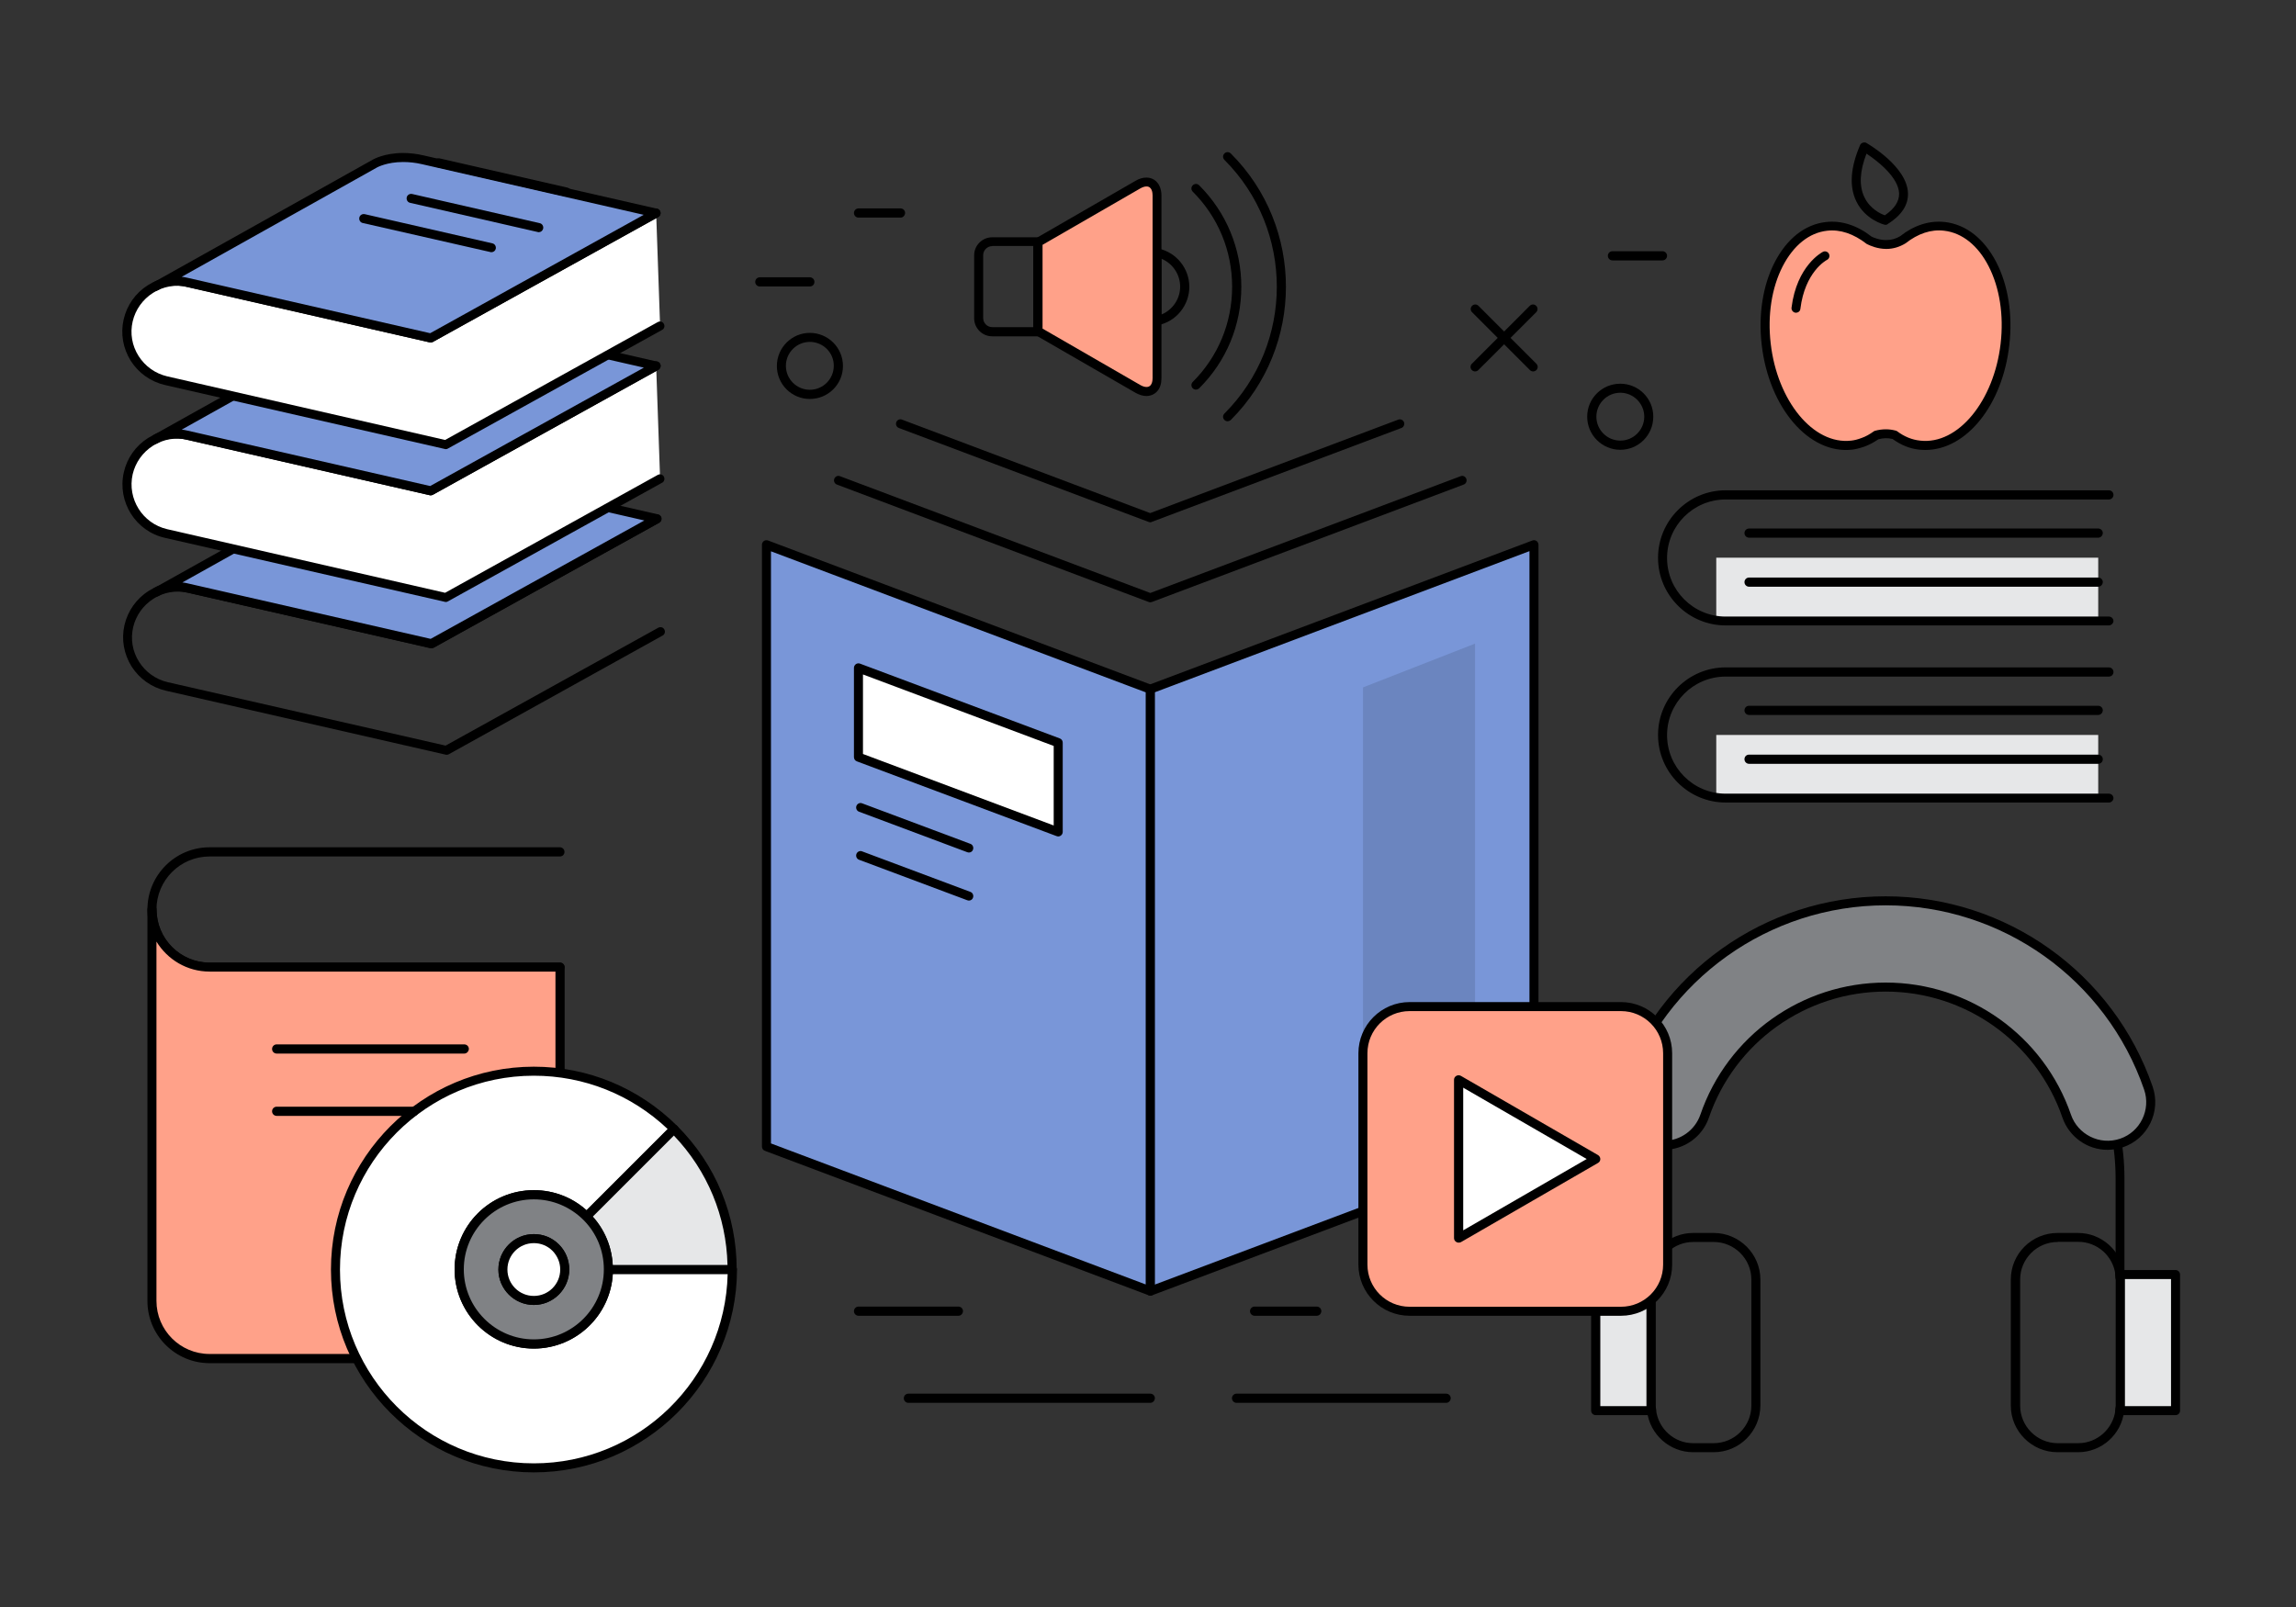 <?xml version="1.0" encoding="utf-8"?>
<!-- Generator: Adobe Illustrator 16.0.0, SVG Export Plug-In . SVG Version: 6.00 Build 0)  -->
<!DOCTYPE svg PUBLIC "-//W3C//DTD SVG 1.1//EN" "http://www.w3.org/Graphics/SVG/1.1/DTD/svg11.dtd">
<svg xmlns="http://www.w3.org/2000/svg" xmlns:xlink="http://www.w3.org/1999/xlink" version="1.1" id="Layer_1" x="0px" y="0px" width="1400px" height="980px" viewBox="0 0 1400 980" enable-background="new 0 0 1400 980" xml:space="preserve">
<rect x="0" y="0" width="1400" height="980" fill="#333333" stroke="none"/>
<g>
	<g>
		<g>
			
		</g>
	</g>
	<g>
		<polygon fill="#7996D8" points="935.4,332.2 701.4,420.3 701.4,787.3 935.4,699.2   "/>
		<path d="M701.4,790.1c-0.6,0-1.1-0.2-1.6-0.5c-0.7-0.5-1.2-1.4-1.2-2.3V420.3c0-1.1,0.7-2.2,1.8-2.6l234-88.1    c0.8-0.3,1.8-0.2,2.5,0.3c0.7,0.5,1.2,1.4,1.2,2.3v367.1c0,1.1-0.7,2.2-1.8,2.6l-234,88.1C702,790,701.7,790.1,701.4,790.1z     M704.1,422.2v361.2l228.5-86V336.1L704.1,422.2z"/>
	</g>
	<g>
		<polygon fill="#6B85BF" points="899.4,392.5 831.1,419.2 831.1,731.4 899.4,695.4   "/>
	</g>
	<g>
		<rect x="1046.5" y="340.1" fill="#E6E7E8" width="232.9" height="38.5"/>
	</g>
	<g>
		<rect x="1046.5" y="448.2" fill="#E6E7E8" width="232.9" height="38.5"/>
	</g>
	<g>
		<g>
			<path d="M1292.8,782.2c-1.5,0-2.8-1.2-2.8-2.8v-60.8c0-77.4-62.9-140.3-140.3-140.3c-77.4,0-140.3,62.9-140.3,140.3v60.8     c0,1.5-1.2,2.8-2.8,2.8c-1.5,0-2.8-1.2-2.8-2.8v-60.8c0-80.4,65.4-145.8,145.8-145.8c80.4,0,145.8,65.4,145.8,145.8v60.8     C1295.6,781,1294.4,782.2,1292.8,782.2z"/>
		</g>
		<g>
			<g>
				<path fill="#808285" d="M1285.1,698.4c-10.9,0-21.1-6.9-24.9-17.8c-16.2-47.1-60.6-78.7-110.4-78.7      c-49.8,0-94.2,31.6-110.4,78.7c-4.7,13.7-19.7,21-33.4,16.3c-13.7-4.7-21-19.7-16.3-33.4c23.5-68.3,87.9-114.2,160.2-114.2      c72.3,0,136.7,45.9,160.2,114.2c4.7,13.7-2.6,28.7-16.3,33.4C1290.8,697.9,1287.9,698.4,1285.1,698.4z"/>
				<path d="M1285.1,701.2c-12.4,0-23.4-7.9-27.5-19.6c-15.8-46-59.1-76.9-107.8-76.9c-48.7,0-92,30.9-107.8,76.9      c-4,11.7-15.1,19.6-27.5,19.6c-3.2,0-6.4-0.5-9.5-1.6c-7.3-2.5-13.3-7.8-16.7-14.7c-3.4-7-3.9-14.9-1.3-22.2      c23.9-69.4,89.3-116.1,162.8-116.1c73.5,0,138.9,46.7,162.8,116.1c5.2,15.2-2.9,31.7-18,36.9      C1291.4,700.6,1288.2,701.2,1285.1,701.2z M1149.8,599.2c51,0,96.4,32.4,113,80.6c4.1,11.9,17.4,18.9,30,14.6      c12.3-4.2,18.8-17.7,14.6-29.9c-23.1-67.2-86.5-112.4-157.6-112.4c-71.1,0-134.4,45.2-157.6,112.4c-2.1,5.9-1.7,12.3,1.1,18      c2.8,5.7,7.6,9.9,13.5,11.9c2.5,0.9,5.1,1.3,7.7,1.3c10,0,19-6.4,22.3-15.9C1053.4,631.5,1098.8,599.2,1149.8,599.2z"/>
			</g>
		</g>
		<g>
			<path fill="#E6E7E8" d="M1006.7,780.3c0-1.1,0.2-2.1,0.3-3.1h-34v83h34c-0.1-1-0.3-2-0.3-3.1V780.3z"/>
			<path d="M1007,863h-34c-1.5,0-2.8-1.2-2.8-2.8v-83c0-1.5,1.2-2.8,2.8-2.8h34c0.8,0,1.5,0.3,2.1,0.9c0.5,0.6,0.8,1.4,0.7,2.1     l-0.1,0.9c-0.1,0.6-0.2,1.2-0.2,1.8v76.9c0,0.6,0.1,1.2,0.2,1.8l0.1,0.9c0.1,0.8-0.2,1.6-0.7,2.2     C1008.6,862.7,1007.8,863,1007,863z M975.8,857.5h28.2c0-0.1,0-0.2,0-0.3v-76.9c0-0.1,0-0.2,0-0.3h-28.2V857.5z"/>
		</g>
		<g>
			<path d="M1044.9,885.6h-12.5c-14.3,0-26.4-10.8-28.1-25l-0.1-0.8c-0.1-0.8-0.2-1.7-0.2-2.6v-76.9c0-0.9,0.1-1.7,0.2-2.6l0.1-0.8     c1.7-14.3,13.8-25,28.1-25h12.5c15.7,0,28.5,12.8,28.5,28.4v76.9C1073.3,872.9,1060.6,885.6,1044.9,885.6z M1032.4,757.4     c-11.5,0-21.2,8.7-22.6,20.2l-0.1,0.9c-0.1,0.6-0.2,1.2-0.2,1.8v76.9c0,0.6,0.1,1.2,0.2,1.8l0.1,0.9     c1.4,11.5,11.1,20.2,22.6,20.2h12.5c12.7,0,23-10.3,23-22.9v-76.9c0-12.6-10.3-22.9-23-22.9H1032.4z"/>
		</g>
		<g>
			<path fill="#E6E7E8" d="M1292.8,780.3c0-1.1-0.2-2.1-0.3-3.1h34v83h-34c0.1-1,0.3-2,0.3-3.1V780.3z"/>
			<path d="M1326.5,863h-34c-0.8,0-1.5-0.3-2-0.9c-0.5-0.6-0.8-1.4-0.7-2.1l0.1-1c0.1-0.6,0.2-1.2,0.2-1.8v-76.9     c0-0.6-0.1-1.2-0.2-1.8l-0.1-1c-0.1-0.8,0.2-1.5,0.7-2.1c0.5-0.6,1.3-0.9,2-0.9h34c1.5,0,2.8,1.2,2.8,2.8v83     C1329.3,861.8,1328.1,863,1326.5,863z M1295.6,857.5h28.2V780h-28.2c0,0.1,0,0.2,0,0.3v76.9     C1295.6,857.3,1295.6,857.4,1295.6,857.5z"/>
		</g>
		<g>
			<path d="M1267.1,885.6h-12.5c-15.7,0-28.5-12.8-28.5-28.4v-76.9c0-15.7,12.8-28.4,28.5-28.4h12.5c14.3,0,26.4,10.8,28.1,25     l0.1,0.9c0.1,0.8,0.2,1.6,0.2,2.5v76.9c0,0.9-0.1,1.7-0.2,2.5l-0.1,0.9C1293.5,874.9,1281.4,885.6,1267.1,885.6z M1254.7,757.4     c-12.7,0-22.9,10.3-22.9,22.9v76.9c0,12.6,10.3,22.9,22.9,22.9h12.5c11.5,0,21.3-8.7,22.7-20.2l0.1-1c0.1-0.6,0.2-1.2,0.2-1.8     v-76.9c0-0.6-0.1-1.2-0.2-1.8l-0.1-1c-1.4-11.5-11.1-20.1-22.7-20.1H1254.7z"/>
		</g>
	</g>
	<g>
		<polygon fill="#7996D8" points="701.4,787.3 467.4,699.2 467.4,332.2 701.4,420.3   "/>
		<path d="M701.4,790.1c-0.3,0-0.7-0.1-1-0.2l-234-88.1c-1.1-0.4-1.8-1.4-1.8-2.6V332.2c0-0.9,0.4-1.7,1.2-2.3    c0.7-0.5,1.7-0.6,2.5-0.3l234,88.1c1.1,0.4,1.8,1.4,1.8,2.6v367.1c0,0.9-0.4,1.7-1.2,2.3C702.5,789.9,701.9,790.1,701.4,790.1z     M470.1,697.3l228.5,86V422.2l-228.5-86V697.3z"/>
	</g>
	<g>
		<path d="M701.4,367.3c-0.3,0-0.7-0.1-1-0.2l-190.1-71.6c-1.4-0.5-2.1-2.1-1.6-3.5c0.5-1.4,2.1-2.2,3.5-1.6l189.2,71.2l189.2-71.2    c1.4-0.6,3,0.2,3.5,1.6c0.5,1.4-0.2,3-1.6,3.5l-190.1,71.6C702,367.2,701.7,367.3,701.4,367.3z"/>
	</g>
	<g>
		<path d="M701.4,318.5c-0.3,0-0.7-0.1-1-0.2L548.1,261c-1.4-0.5-2.1-2.1-1.6-3.5c0.5-1.4,2.1-2.2,3.5-1.6l151.3,57l151.3-57    c1.4-0.5,3,0.2,3.5,1.6c0.5,1.4-0.2,3-1.6,3.5l-152.3,57.3C702,318.5,701.7,318.5,701.4,318.5z"/>
	</g>
	<g>
		<path fill="#FFA189" d="M1016.9,771.2c0,15.7-12.7,28.5-28.5,28.5H859.5c-15.7,0-28.5-12.7-28.5-28.5V642.3    c0-15.7,12.7-28.5,28.5-28.5h128.9c15.7,0,28.5,12.7,28.5,28.5V771.2z"/>
		<path d="M988.4,802.4H859.5c-17.2,0-31.2-14-31.2-31.2V642.3c0-17.2,14-31.2,31.2-31.2h128.9c17.2,0,31.2,14,31.2,31.2v128.9    C1019.6,788.4,1005.6,802.4,988.4,802.4z M859.5,616.6c-14.2,0-25.7,11.5-25.7,25.7v128.9c0,14.2,11.5,25.7,25.7,25.7h128.9    c14.2,0,25.7-11.5,25.7-25.7V642.3c0-14.2-11.5-25.7-25.7-25.7H859.5z"/>
	</g>
	<g>
		<polygon fill="#FFFFFF" points="889.4,658.5 973,706.8 889.4,755   "/>
		<path d="M889.4,757.8c-0.5,0-1-0.1-1.4-0.4c-0.9-0.5-1.4-1.4-1.4-2.4v-96.5c0-1,0.5-1.9,1.4-2.4c0.8-0.5,1.9-0.5,2.8,0l83.6,48.3    c0.8,0.5,1.4,1.4,1.4,2.4c0,1-0.5,1.9-1.4,2.4l-83.6,48.3C890.4,757.7,889.9,757.8,889.4,757.8z M892.2,663.3v87l75.3-43.5    L892.2,663.3z"/>
	</g>
	<g>
		<polygon fill="#FFFFFF" points="645.3,507.3 523.5,461.7 523.5,407.3 645.3,453   "/>
		<path d="M645.3,510.1c-0.3,0-0.7-0.1-1-0.2l-121.8-45.6c-1.1-0.4-1.8-1.4-1.8-2.6v-54.4c0-0.9,0.4-1.7,1.2-2.3    c0.7-0.5,1.7-0.6,2.5-0.3l121.8,45.6c1.1,0.4,1.8,1.4,1.8,2.6v54.4c0,0.9-0.4,1.7-1.2,2.3C646.4,509.9,645.8,510.1,645.3,510.1z     M526.2,459.8l116.3,43.6v-48.5l-116.3-43.6V459.8z"/>
	</g>
	<g>
		<g>
			<path d="M632.9,205.1H605c-6.1,0-11-5-11-11v-38.4c0-6.1,5-11,11-11h27.9c1.5,0,2.8,1.2,2.8,2.8v55     C635.7,203.9,634.4,205.1,632.9,205.1z M605,150.1c-3,0-5.5,2.5-5.5,5.5v38.4c0,3,2.5,5.5,5.5,5.5h25.1v-49.5H605z"/>
		</g>
		<g>
			<path fill="#FFA189" d="M693.9,112.5l-61,35.2v54.2l61,35.2c6.4,3.7,11.6,0.7,11.6-6.7V119.2     C705.5,111.9,700.3,108.9,693.9,112.5z"/>
			<path d="M699,241.5L699,241.5c-2.1,0-4.3-0.7-6.5-1.9l-61-35.2c-0.8-0.5-1.4-1.4-1.4-2.4v-54.2c0-1,0.5-1.9,1.4-2.4l61-35.2     c2.2-1.3,4.4-1.9,6.5-1.9c5.5,0,9.2,4.4,9.2,11v111.3c0,3.2-0.8,5.9-2.4,7.8C704.2,240.3,701.8,241.5,699,241.5z M635.7,200.4     l59.6,34.4c1.4,0.8,2.7,1.2,3.8,1.2l0,0c1.1,0,1.9-0.4,2.5-1.1c0.8-0.9,1.2-2.5,1.2-4.4V119.2c0-1.7-0.4-5.5-3.7-5.5     c-1.1,0-2.4,0.4-3.8,1.2l-59.6,34.4V200.4z"/>
		</g>
		<g>
			<path d="M729.2,237.6c-0.7,0-1.4-0.3-1.9-0.8c-1.1-1.1-1.1-2.8,0-3.9c15.5-15.5,24-36.1,24-58s-8.5-42.5-24-58     c-1.1-1.1-1.1-2.8,0-3.9c1.1-1.1,2.8-1.1,3.9,0c16.5,16.5,25.7,38.5,25.7,61.9c0,23.4-9.1,45.4-25.7,61.9     C730.6,237.3,729.9,237.6,729.2,237.6z"/>
		</g>
		<g>
			<path d="M748.5,256.9c-0.7,0-1.4-0.3-1.9-0.8c-1.1-1.1-1.1-2.8,0-3.9c42.6-42.6,42.6-112.1,0-154.7c-1.1-1.1-1.1-2.8,0-3.9     s2.8-1.1,3.9,0c44.8,44.8,44.8,117.7,0,162.5C749.9,256.6,749.2,256.9,748.5,256.9z"/>
		</g>
		<g>
			<path d="M705.5,198.3c-0.6,0-1.2-0.2-1.7-0.6c-0.6-0.5-1-1.3-1-2.1v-41.4c0-0.8,0.4-1.6,1-2.1c0.6-0.5,1.5-0.7,2.3-0.6     c11.1,2.3,19.1,12.1,19.1,23.4c0,11.3-8,21.2-19.1,23.4C705.8,198.3,705.6,198.3,705.5,198.3z M708.2,157.8v34     c6.8-2.8,11.4-9.5,11.4-17C719.6,167.3,715,160.6,708.2,157.8z"/>
		</g>
	</g>
	<g>
		<g>
			<g>
				<path d="M272.3,460.3c-0.2,0-0.4,0-0.6-0.1l-170.6-39c-8.7-2-16.1-7.3-20.9-14.8c-4.7-7.6-6.3-16.5-4.3-25.2      c2-8.7,7.3-16.1,14.8-20.9c7.6-4.7,16.5-6.3,25.2-4.3l146.7,33.5L399.2,314c1.3-0.7,3-0.3,3.7,1.1c0.7,1.3,0.3,3-1.1,3.7      l-137.5,76.2c-0.6,0.3-1.3,0.4-1.9,0.3l-147.7-33.8c-7.3-1.7-14.8-0.4-21.1,3.6c-6.3,4-10.7,10.2-12.4,17.4      c-1.7,7.3-0.4,14.8,3.6,21.1c4,6.3,10.2,10.7,17.4,12.4l169.5,38.7l129.7-71.9c1.3-0.7,3-0.3,3.7,1.1c0.7,1.3,0.3,3-1.1,3.7      L273.6,460C273.2,460.2,272.7,460.3,272.3,460.3z"/>
			</g>
		</g>
		<g>
			<path fill="#7996D8" d="M400.5,316.4l-142.3-32.5c-18.2-4.1-29.1,2.2-29.1,2.2L95,361.1c0,0,6.8-5.4,19.1-2.6l149,34L400.5,316.4     z"/>
			<path d="M263.1,395.3c-0.2,0-0.4,0-0.6-0.1l-149-34c-6.1-1.4-11.8-0.3-14.4,0.9l-2.7,1.5c-1.3,0.7-2.8,0.3-3.6-0.9     c-0.8-1.2-0.5-2.8,0.6-3.7c0.1-0.1,1.2-1,3.3-1.9l131.3-73.4c0.2-0.1,6.9-4,18.4-4c4.1,0,8.3,0.5,12.6,1.5l142.3,32.5     c1.1,0.3,2,1.2,2.1,2.3c0.2,1.1-0.4,2.2-1.4,2.8l-137.5,76.2C264,395.2,263.5,395.3,263.1,395.3z M111.2,355.2     c1.1,0.1,2.3,0.3,3.4,0.6l148,33.8l130.3-72.2l-135.3-30.9c-3.9-0.9-7.7-1.3-11.4-1.3c-9.9,0-15.6,3.2-15.7,3.3L111.2,355.2z"/>
		</g>
		<g>
			<g>
				<path fill="#FFFFFF" d="M400.1,223.2l-137.5,76.2l-147.7-33.8c-16.5-3.8-33,6.5-36.8,23.1c-3.8,16.5,6.5,33,23.1,36.8l170.6,39      L402.5,292L400.1,223.2"/>
			</g>
		</g>
		<g>
			<g>
				<path d="M271.8,367.1c-0.2,0-0.4,0-0.6-0.1l-170.6-39C82.7,324,71.4,306,75.5,288c2-8.7,7.2-16.1,14.8-20.9      c7.6-4.8,16.5-6.3,25.2-4.3l146.7,33.5l136.6-75.6c1.3-0.7,3-0.3,3.7,1.1c0.7,1.3,0.3,3-1.1,3.7L264,301.7      c-0.6,0.3-1.3,0.4-1.9,0.3l-147.7-33.8c-7.3-1.7-14.8-0.4-21.1,3.6c-6.3,4-10.7,10.2-12.4,17.4c-3.4,15,6,30,21,33.5l169.5,38.8      l129.7-71.9c1.3-0.7,3-0.3,3.7,1.1c0.7,1.3,0.3,3-1.1,3.7l-130.7,72.4C272.8,367,272.3,367.1,271.8,367.1z"/>
			</g>
		</g>
		<g>
			<path fill="#7996D8" d="M400.1,223.2l-142.3-32.5c-18.2-4.1-29.1,2.2-29.1,2.2l-134.2,75c0,0,6.8-5.4,19.1-2.6l149,34     L400.1,223.2z"/>
			<path d="M262.6,302.1c-0.2,0-0.4,0-0.6-0.1l-149-34c-6.1-1.4-11.8-0.3-14.5,0.9l-2.6,1.5c-1.3,0.7-2.8,0.3-3.6-0.9     c-0.8-1.2-0.5-2.8,0.6-3.7c0.1-0.1,1.2-1,3.2-1.9l131.3-73.4c0.2-0.1,6.9-4,18.4-4c4.1,0,8.3,0.5,12.6,1.5l142.3,32.5     c1.1,0.3,2,1.2,2.1,2.3s-0.4,2.2-1.4,2.8L264,301.7C263.5,302,263.1,302.1,262.6,302.1z M110.8,262c1.1,0.1,2.3,0.3,3.5,0.6     l148,33.8l130.3-72.2l-135.3-30.9c-3.9-0.9-7.7-1.3-11.4-1.3c-9.9,0-15.6,3.2-15.7,3.3L110.8,262z"/>
		</g>
		<g>
			<g>
				<path fill="#FFFFFF" d="M400.1,130l-137.5,76.2l-147.7-33.8c-16.5-3.8-33,6.6-36.8,23.1c-3.8,16.5,6.5,33,23.1,36.8l170.6,39      l130.7-72.4L400.1,130"/>
			</g>
		</g>
		<g>
			<g>
				<path d="M271.8,273.9c-0.2,0-0.4,0-0.6-0.1l-170.6-39c-8.7-2-16.1-7.3-20.9-14.8c-4.7-7.6-6.3-16.5-4.3-25.2      c2-8.7,7.2-16.1,14.8-20.9c7.6-4.8,16.5-6.3,25.2-4.3l146.7,33.5l136.6-75.6c1.3-0.7,3-0.3,3.7,1.1c0.7,1.3,0.3,3-1.1,3.7      L264,208.5c-0.6,0.3-1.3,0.4-1.9,0.3l-147.7-33.8c-7.3-1.7-14.8-0.4-21.1,3.6c-6.3,4-10.7,10.2-12.4,17.4      c-1.7,7.3-0.4,14.8,3.6,21.1c4,6.3,10.2,10.7,17.4,12.4l169.5,38.8l129.7-71.9c1.3-0.7,3-0.3,3.7,1.1c0.7,1.3,0.3,3-1.1,3.7      l-130.7,72.4C272.8,273.8,272.3,273.9,271.8,273.9z"/>
			</g>
		</g>
		<g>
			<path fill="#7996D8" d="M400.1,130L257.8,97.5c-18.2-4.2-29.1,2.2-29.1,2.2l-134.2,75c0,0,6.8-5.4,19.1-2.6l149,34L400.1,130z"/>
			<path d="M262.6,208.9c-0.2,0-0.4,0-0.6-0.1l-149-34c-2.1-0.5-4.2-0.7-6.2-0.7c-3.8,0-6.6,0.9-8.3,1.6l-2.6,1.5     c-1.3,0.7-2.8,0.3-3.6-0.9c-0.8-1.2-0.5-2.8,0.6-3.7c0.1-0.1,1.2-0.9,3.2-1.8l131.3-73.5c0.2-0.1,6.9-4,18.4-4     c4.1,0,8.4,0.5,12.6,1.5l142.3,32.5c1.1,0.3,2,1.2,2.1,2.3c0.2,1.1-0.4,2.2-1.4,2.8L264,208.5     C263.5,208.8,263.1,208.9,262.6,208.9z M110.8,168.8c1.1,0.1,2.3,0.3,3.5,0.6l148,33.8L392.5,131l-135.3-30.9     c-3.9-0.9-7.7-1.3-11.4-1.3c-9.9,0-15.6,3.2-15.7,3.2L110.8,168.8z"/>
		</g>
		<g>
			<path d="M345.3,119.9c-0.2,0-0.4,0-0.6-0.1L266.9,102c-1.5-0.3-2.4-1.8-2.1-3.3c0.3-1.5,1.8-2.4,3.3-2.1l77.8,17.8     c1.5,0.3,2.4,1.8,2.1,3.3C347.7,119,346.6,119.9,345.3,119.9z"/>
		</g>
		<g>
			<path d="M328.5,141.6c-0.2,0-0.4,0-0.6-0.1l-77.8-17.8c-1.5-0.3-2.4-1.8-2.1-3.3c0.3-1.5,1.8-2.4,3.3-2.1l77.8,17.8     c1.5,0.3,2.4,1.8,2.1,3.3C330.9,140.7,329.8,141.6,328.5,141.6z"/>
		</g>
		<g>
			<path d="M299.6,153.8c-0.2,0-0.4,0-0.6-0.1L221.2,136c-1.5-0.3-2.4-1.8-2.1-3.3c0.3-1.5,1.8-2.4,3.3-2.1l77.8,17.8     c1.5,0.3,2.4,1.8,2.1,3.3C302,153,300.9,153.8,299.6,153.8z"/>
		</g>
	</g>
	<g>
		<g>
			<path d="M341.5,592.5H127.8c-20.9,0-37.9-17-37.9-37.9c0-20.9,17-37.9,37.9-37.9h213.6c1.5,0,2.8,1.2,2.8,2.8s-1.2,2.8-2.8,2.8     H127.8c-17.9,0-32.4,14.5-32.4,32.4c0,17.9,14.5,32.4,32.4,32.4h213.6c1.5,0,2.8,1.2,2.8,2.8C344.2,591.3,343,592.5,341.5,592.5z     "/>
		</g>
		<g>
			<path fill="#FFA189" d="M127.8,589.8c-19.4,0-35.2-15.8-35.2-35.2v238.8c0,19.4,15.7,35.2,35.2,35.2h213.6v-35.2v-35.2V589.8     H127.8z"/>
			<path d="M341.5,831.3H127.8c-20.9,0-37.9-17-37.9-37.9V554.6c0-1.5,1.2-2.8,2.8-2.8c1.5,0,2.8,1.2,2.8,2.8     c0,17.9,14.5,32.4,32.4,32.4h213.6c1.5,0,2.8,1.2,2.8,2.8v238.8C344.2,830,343,831.3,341.5,831.3z M95.4,574.2v219.1     c0,17.9,14.5,32.4,32.4,32.4h210.9V592.5H127.8C114.1,592.5,102.1,585.2,95.4,574.2z"/>
		</g>
		<g>
			<g>
				<path fill="#FFFFFF" d="M325.5,819.7c-25.1,0-45.5-20.4-45.5-45.5c0-25.1,20.4-45.5,45.5-45.5c12.6,0,23.9,5.1,32.2,13.3      l53.4-53.4c-21.9-21.9-52.1-35.4-85.5-35.4c-66.8,0-120.9,54.2-120.9,120.9c0,66.8,54.1,121,120.9,121s121-54.2,121-121H371      C371,799.3,350.6,819.7,325.5,819.7z"/>
				<path d="M325.5,897.9c-68.2,0-123.7-55.5-123.7-123.7c0-68.2,55.5-123.7,123.7-123.7c33,0,64.1,12.9,87.5,36.2      c1.1,1.1,1.1,2.8,0,3.9L359.6,744c-0.5,0.5-1.2,0.8-1.9,0.8l0,0c-0.7,0-1.4-0.3-1.9-0.8c-8.1-8.1-18.8-12.5-30.2-12.5      c-23.6,0-42.7,19.2-42.7,42.7s19.2,42.7,42.7,42.7c23.6,0,42.7-19.2,42.7-42.7c0-1.5,1.2-2.8,2.8-2.8h75.5      c1.5,0,2.8,1.2,2.8,2.8C449.2,842.4,393.7,897.9,325.5,897.9z M325.5,656c-65.2,0-118.2,53-118.2,118.2      c0,65.2,53,118.2,118.2,118.2c64.3,0,116.7-51.5,118.2-115.5h-70c-1.4,25.3-22.5,45.5-48.2,45.5c-26.6,0-48.3-21.6-48.3-48.3      s21.6-48.3,48.3-48.3c12,0,23.3,4.3,32.1,12.2l49.5-49.5C385,667.6,356.1,656,325.5,656z"/>
			</g>
			<g>
				<path fill="#E6E7E8" d="M411,688.6L357.6,742c8.2,8.2,13.3,19.6,13.3,32.2h75.5C446.4,740.8,432.9,710.5,411,688.6z"/>
				<path d="M446.4,776.9H371c-1.5,0-2.8-1.2-2.8-2.8c0-11.4-4.4-22.1-12.5-30.2c-0.5-0.5-0.8-1.2-0.8-1.9s0.3-1.4,0.8-1.9      l53.4-53.4c1.1-1.1,2.8-1.1,3.9,0c23.4,23.4,36.2,54.4,36.2,87.5C449.2,775.7,447.9,776.9,446.4,776.9z M373.6,771.4h70      c-0.7-29.6-12.2-57.4-32.7-78.9l-49.5,49.5C368.8,750.2,373,760.5,373.6,771.4z"/>
			</g>
			<g>
				<path fill="#808285" d="M357.6,742c-8.2-8.2-19.6-13.3-32.2-13.3c-25.1,0-45.5,20.4-45.5,45.5c0,25.1,20.4,45.5,45.5,45.5      c25.1,0,45.5-20.4,45.5-45.5C371,761.6,365.9,750.2,357.6,742z M325.5,793c-10.4,0-18.9-8.5-18.9-18.9s8.4-18.9,18.9-18.9      c5.2,0,9.9,2.1,13.3,5.5c3.4,3.4,5.5,8.1,5.5,13.3C344.3,784.6,335.9,793,325.5,793z"/>
				<path d="M325.5,822.4c-26.6,0-48.3-21.6-48.3-48.3s21.6-48.3,48.3-48.3c12.9,0,25,5,34.1,14.1c9.1,9.1,14.1,21.2,14.1,34.1      C373.7,800.8,352.1,822.4,325.5,822.4z M325.5,731.4c-23.6,0-42.7,19.2-42.7,42.7s19.2,42.7,42.7,42.7      c23.6,0,42.7-19.2,42.7-42.7c0-11.4-4.4-22.1-12.5-30.2C347.6,735.9,336.9,731.4,325.5,731.4z M325.5,795.8      c-11.9,0-21.6-9.7-21.6-21.6c0-11.9,9.7-21.6,21.6-21.6c5.8,0,11.2,2.2,15.3,6.3c4.1,4.1,6.3,9.5,6.3,15.3      C347.1,786.1,337.4,795.8,325.5,795.8z M325.5,758.1c-8.9,0-16.1,7.2-16.1,16.1c0,8.9,7.2,16.1,16.1,16.1      c8.9,0,16.1-7.2,16.1-16.1c0-4.3-1.7-8.3-4.7-11.4C333.8,759.7,329.8,758.1,325.5,758.1z"/>
			</g>
			<g>
				<path fill="#FFFFFF" d="M338.8,760.8c-3.4-3.4-8.1-5.5-13.3-5.5c-10.4,0-18.9,8.4-18.9,18.9S315,793,325.5,793      c10.4,0,18.9-8.5,18.9-18.9C344.3,769,342.2,764.3,338.8,760.8z"/>
				<path d="M325.5,795.8c-11.9,0-21.6-9.7-21.6-21.6c0-11.9,9.7-21.6,21.6-21.6c5.8,0,11.2,2.2,15.3,6.3c4.1,4.1,6.3,9.5,6.3,15.3      C347.1,786.1,337.4,795.8,325.5,795.8z M325.5,758.1c-8.9,0-16.1,7.2-16.1,16.1c0,8.9,7.2,16.1,16.1,16.1      c8.9,0,16.1-7.2,16.1-16.1c0-4.3-1.7-8.3-4.7-11.4C333.8,759.7,329.8,758.1,325.5,758.1z"/>
			</g>
		</g>
		<g>
			<path d="M283.1,642.5H168.7c-1.5,0-2.8-1.2-2.8-2.8c0-1.5,1.2-2.8,2.8-2.8h114.4c1.5,0,2.8,1.2,2.8,2.8     C285.8,641.2,284.6,642.5,283.1,642.5z"/>
		</g>
		<g>
			<path d="M252.5,680.5h-83.8c-1.5,0-2.8-1.2-2.8-2.8c0-1.5,1.2-2.8,2.8-2.8h83.8c1.5,0,2.8,1.2,2.8,2.8     C255.2,679.3,254,680.5,252.5,680.5z"/>
		</g>
	</g>
	<g>
		<path d="M1285.9,489.4h-233.7c-22.7,0-41.2-18.5-41.2-41.2c0-22.7,18.5-41.2,41.2-41.2h233.7c1.5,0,2.8,1.2,2.8,2.8    s-1.2,2.8-2.8,2.8h-233.7c-19.7,0-35.7,16-35.7,35.7c0,19.7,16,35.7,35.7,35.7h233.7c1.5,0,2.8,1.2,2.8,2.8    C1288.6,488.2,1287.4,489.4,1285.9,489.4z"/>
	</g>
	<g>
		<path d="M1285.9,381.4h-233.7c-22.7,0-41.2-18.5-41.2-41.2s18.5-41.2,41.2-41.2h233.7c1.5,0,2.8,1.2,2.8,2.8    c0,1.5-1.2,2.8-2.8,2.8h-233.7c-19.7,0-35.7,16-35.7,35.7c0,19.7,16,35.7,35.7,35.7h233.7c1.5,0,2.8,1.2,2.8,2.8    C1288.6,380.1,1287.4,381.4,1285.9,381.4z"/>
	</g>
	<g>
		<g>
			<g>
				<path fill="#FFA189" d="M1185.8,138.1c-9-1-17.8,2.1-25.6,8.2c-8.5,5-16.9,2-20.6,0.1c-7.8-6.2-16.7-9.4-25.8-8.4      c-24.6,2.8-41,35-36.8,71.8c4.2,36.8,27.6,64.4,52.1,61.6c2.4-0.3,4.7-0.9,7-1.8c2.8-1,5.5-2.5,8.1-4.3      c3.1-0.9,6.9-1.3,11.1-0.2c4.6,3.4,9.7,5.6,15.3,6.3c24.6,2.8,47.9-24.7,52.1-61.6C1226.8,173.1,1210.4,140.9,1185.8,138.1z"/>
				<path d="M1174,274.4L1174,274.4c-1.3,0-2.5-0.1-3.8-0.2c-5.7-0.6-11.1-2.8-16.2-6.5c-2.9-0.7-5.8-0.6-8.7,0.2      c-2.6,1.8-5.4,3.3-8.3,4.4c-2.9,1-5.3,1.6-7.6,1.9c-26.4,3-50.8-25.6-55.2-64c-2.1-18.4,0.7-36.2,7.9-50.2      c7.4-14.4,18.5-23.2,31.3-24.6c9.5-1.1,19.1,2.1,27.8,8.9c1.3,0.6,4.7,2.1,8.9,2.1c3.1,0,6-0.8,8.6-2.4      c8.3-6.6,17.8-9.7,27.3-8.6c12.8,1.5,23.9,10.2,31.3,24.6c7.2,14,10,31.9,7.9,50.2C1221.2,246.8,1199.1,274.4,1174,274.4z       M1150,261.8c2,0,4,0.3,5.9,0.8c0.3,0.1,0.7,0.2,0.9,0.4c4.4,3.3,9.1,5.2,14,5.7c23.2,2.7,45.1-24.3,49.1-59.2      c2-17.3-0.6-34-7.3-47.1c-6.5-12.7-16.1-20.4-27.1-21.7c-8.1-1-16.1,1.8-23.6,7.7c-3.8,2.3-7.7,3.4-11.7,3.4      c-5.3,0-9.7-1.9-11.9-3c-8.1-6.3-16.2-9-24.2-8.1c-10.9,1.2-20.5,8.9-27.1,21.7c-6.7,13.1-9.3,29.8-7.3,47.1      c4,34.9,25.9,61.9,49.1,59.2c1.9-0.2,3.9-0.7,6.3-1.6c2.6-0.9,5-2.3,7.4-4c0.2-0.2,0.5-0.3,0.8-0.4      C1145.5,262.1,1147.7,261.8,1150,261.8z"/>
			</g>
			<g>
				<path d="M1149.7,137.1c-0.2,0-0.5,0-0.7-0.1c-0.5-0.1-11.7-3.1-17.1-14.2c-4.4-9.1-3.6-20.6,2.3-34.3c0.3-0.7,0.9-1.3,1.7-1.5      c0.7-0.2,1.6-0.2,2.2,0.2c1,0.6,24.9,14.4,25.3,30.7c0.2,7.1-3.9,13.4-12.3,18.7C1150.7,137,1150.2,137.1,1149.7,137.1z       M1138.1,93.7c-4.2,10.8-4.6,19.8-1.2,26.7c3.4,7,9.8,10,12.4,10.9c5.9-4,8.8-8.5,8.7-13.3      C1157.7,108.4,1145.3,98.4,1138.1,93.7z"/>
			</g>
		</g>
		<g>
			<path d="M1095.1,190.7c-0.1,0-0.2,0-0.3,0c-1.5-0.2-2.6-1.6-2.4-3.1c3.2-25.6,18.5-33.7,19.1-34c1.3-0.7,3-0.2,3.7,1.2     c0.7,1.3,0.2,3-1.2,3.7c-0.6,0.3-13.4,7.3-16.2,29.8C1097.7,189.7,1096.5,190.7,1095.1,190.7z"/>
		</g>
	</g>
	<g>
		<path d="M1279.4,327.9h-212.9c-1.5,0-2.8-1.2-2.8-2.8c0-1.5,1.2-2.8,2.8-2.8h212.9c1.5,0,2.8,1.2,2.8,2.8    C1282.1,326.7,1280.9,327.9,1279.4,327.9z"/>
	</g>
	<g>
		<path d="M1279.4,357.8h-212.9c-1.5,0-2.8-1.2-2.8-2.8c0-1.5,1.2-2.8,2.8-2.8h212.9c1.5,0,2.8,1.2,2.8,2.8    C1282.1,356.6,1280.9,357.8,1279.4,357.8z"/>
	</g>
	<g>
		<path d="M1279.4,436h-212.9c-1.5,0-2.8-1.2-2.8-2.8c0-1.5,1.2-2.8,2.8-2.8h212.9c1.5,0,2.8,1.2,2.8,2.8    C1282.1,434.8,1280.9,436,1279.4,436z"/>
	</g>
	<g>
		<path d="M1279.4,465.8h-212.9c-1.5,0-2.8-1.2-2.8-2.8s1.2-2.8,2.8-2.8h212.9c1.5,0,2.8,1.2,2.8,2.8S1280.9,465.8,1279.4,465.8z"/>
	</g>
	<g>
		<path d="M584.4,802.4h-60.9c-1.5,0-2.8-1.2-2.8-2.8c0-1.5,1.2-2.8,2.8-2.8h60.9c1.5,0,2.8,1.2,2.8,2.8    C587.1,801.2,585.9,802.4,584.4,802.4z"/>
	</g>
	<g>
		<path d="M701.4,855.5H553.9c-1.5,0-2.8-1.2-2.8-2.8c0-1.5,1.2-2.8,2.8-2.8h147.5c1.5,0,2.8,1.2,2.8,2.8    C704.1,854.3,702.9,855.5,701.4,855.5z"/>
	</g>
	<g>
		<path d="M881.8,855.5H754c-1.5,0-2.8-1.2-2.8-2.8c0-1.5,1.2-2.8,2.8-2.8h127.8c1.5,0,2.8,1.2,2.8,2.8    C884.5,854.3,883.3,855.5,881.8,855.5z"/>
	</g>
	<g>
		<path d="M802.9,802.4h-37.9c-1.5,0-2.8-1.2-2.8-2.8c0-1.5,1.2-2.8,2.8-2.8h37.9c1.5,0,2.8,1.2,2.8,2.8    C805.6,801.2,804.4,802.4,802.9,802.4z"/>
	</g>
	<g>
		<g>
			<path d="M934.8,226.5c-0.7,0-1.4-0.3-1.9-0.8l-35.3-35.3c-1.1-1.1-1.1-2.8,0-3.9c1.1-1.1,2.8-1.1,3.9,0l35.3,35.3     c1.1,1.1,1.1,2.8,0,3.9C936.2,226.3,935.5,226.5,934.8,226.5z"/>
		</g>
		<g>
			<path d="M899.4,226.5c-0.7,0-1.4-0.3-1.9-0.8c-1.1-1.1-1.1-2.8,0-3.9l35.3-35.3c1.1-1.1,2.8-1.1,3.9,0c1.1,1.1,1.1,2.8,0,3.9     l-35.3,35.3C900.8,226.3,900.1,226.5,899.4,226.5z"/>
		</g>
	</g>
	<g>
		<path d="M988,274.3c-11.1,0-20.2-9-20.2-20.2c0-11.1,9-20.1,20.2-20.1c11.1,0,20.1,9,20.1,20.1    C1008.1,265.3,999.1,274.3,988,274.3z M988,239.5c-8.1,0-14.6,6.6-14.6,14.6c0,8.1,6.6,14.6,14.6,14.6c8.1,0,14.6-6.6,14.6-14.6    C1002.6,246.1,996,239.5,988,239.5z"/>
	</g>
	<g>
		<path d="M493.8,243.3c-11.1,0-20.1-9-20.1-20.1c0-11.1,9-20.2,20.1-20.2c11.1,0,20.2,9,20.2,20.2C514,234.3,505,243.3,493.8,243.3    z M493.8,208.5c-8.1,0-14.6,6.6-14.6,14.6c0,8.1,6.6,14.6,14.6,14.6c8.1,0,14.6-6.6,14.6-14.6    C508.5,215.1,501.9,208.5,493.8,208.5z"/>
	</g>
	<g>
		<path d="M493.8,174.7h-30.5c-1.5,0-2.8-1.2-2.8-2.8c0-1.5,1.2-2.8,2.8-2.8h30.5c1.5,0,2.8,1.2,2.8,2.8    C496.6,173.5,495.4,174.7,493.8,174.7z"/>
	</g>
	<g>
		<path d="M1013.7,158.8h-30.5c-1.5,0-2.8-1.2-2.8-2.8c0-1.5,1.2-2.8,2.8-2.8h30.5c1.5,0,2.8,1.2,2.8,2.8    C1016.5,157.6,1015.2,158.8,1013.7,158.8z"/>
	</g>
	<g>
		<path d="M549.1,132.7h-25.6c-1.5,0-2.8-1.2-2.8-2.8c0-1.5,1.2-2.8,2.8-2.8h25.6c1.5,0,2.8,1.2,2.8,2.8    C551.8,131.5,550.6,132.7,549.1,132.7z"/>
	</g>
	<g>
		<path d="M590.8,519.9c-0.3,0-0.6-0.1-1-0.2l-66-24.7c-1.4-0.5-2.1-2.1-1.6-3.5c0.5-1.4,2.1-2.2,3.5-1.6l66,24.7    c1.4,0.5,2.1,2.1,1.6,3.5C593,519.2,591.9,519.9,590.8,519.9z"/>
	</g>
	<g>
		<path d="M590.8,549.2c-0.3,0-0.6-0.1-1-0.2l-66-24.7c-1.4-0.5-2.1-2.1-1.6-3.5c0.5-1.4,2.1-2.2,3.5-1.6l66,24.7    c1.4,0.5,2.1,2.1,1.6,3.5C593,548.5,591.9,549.2,590.8,549.2z"/>
	</g>
</g>
</svg>
